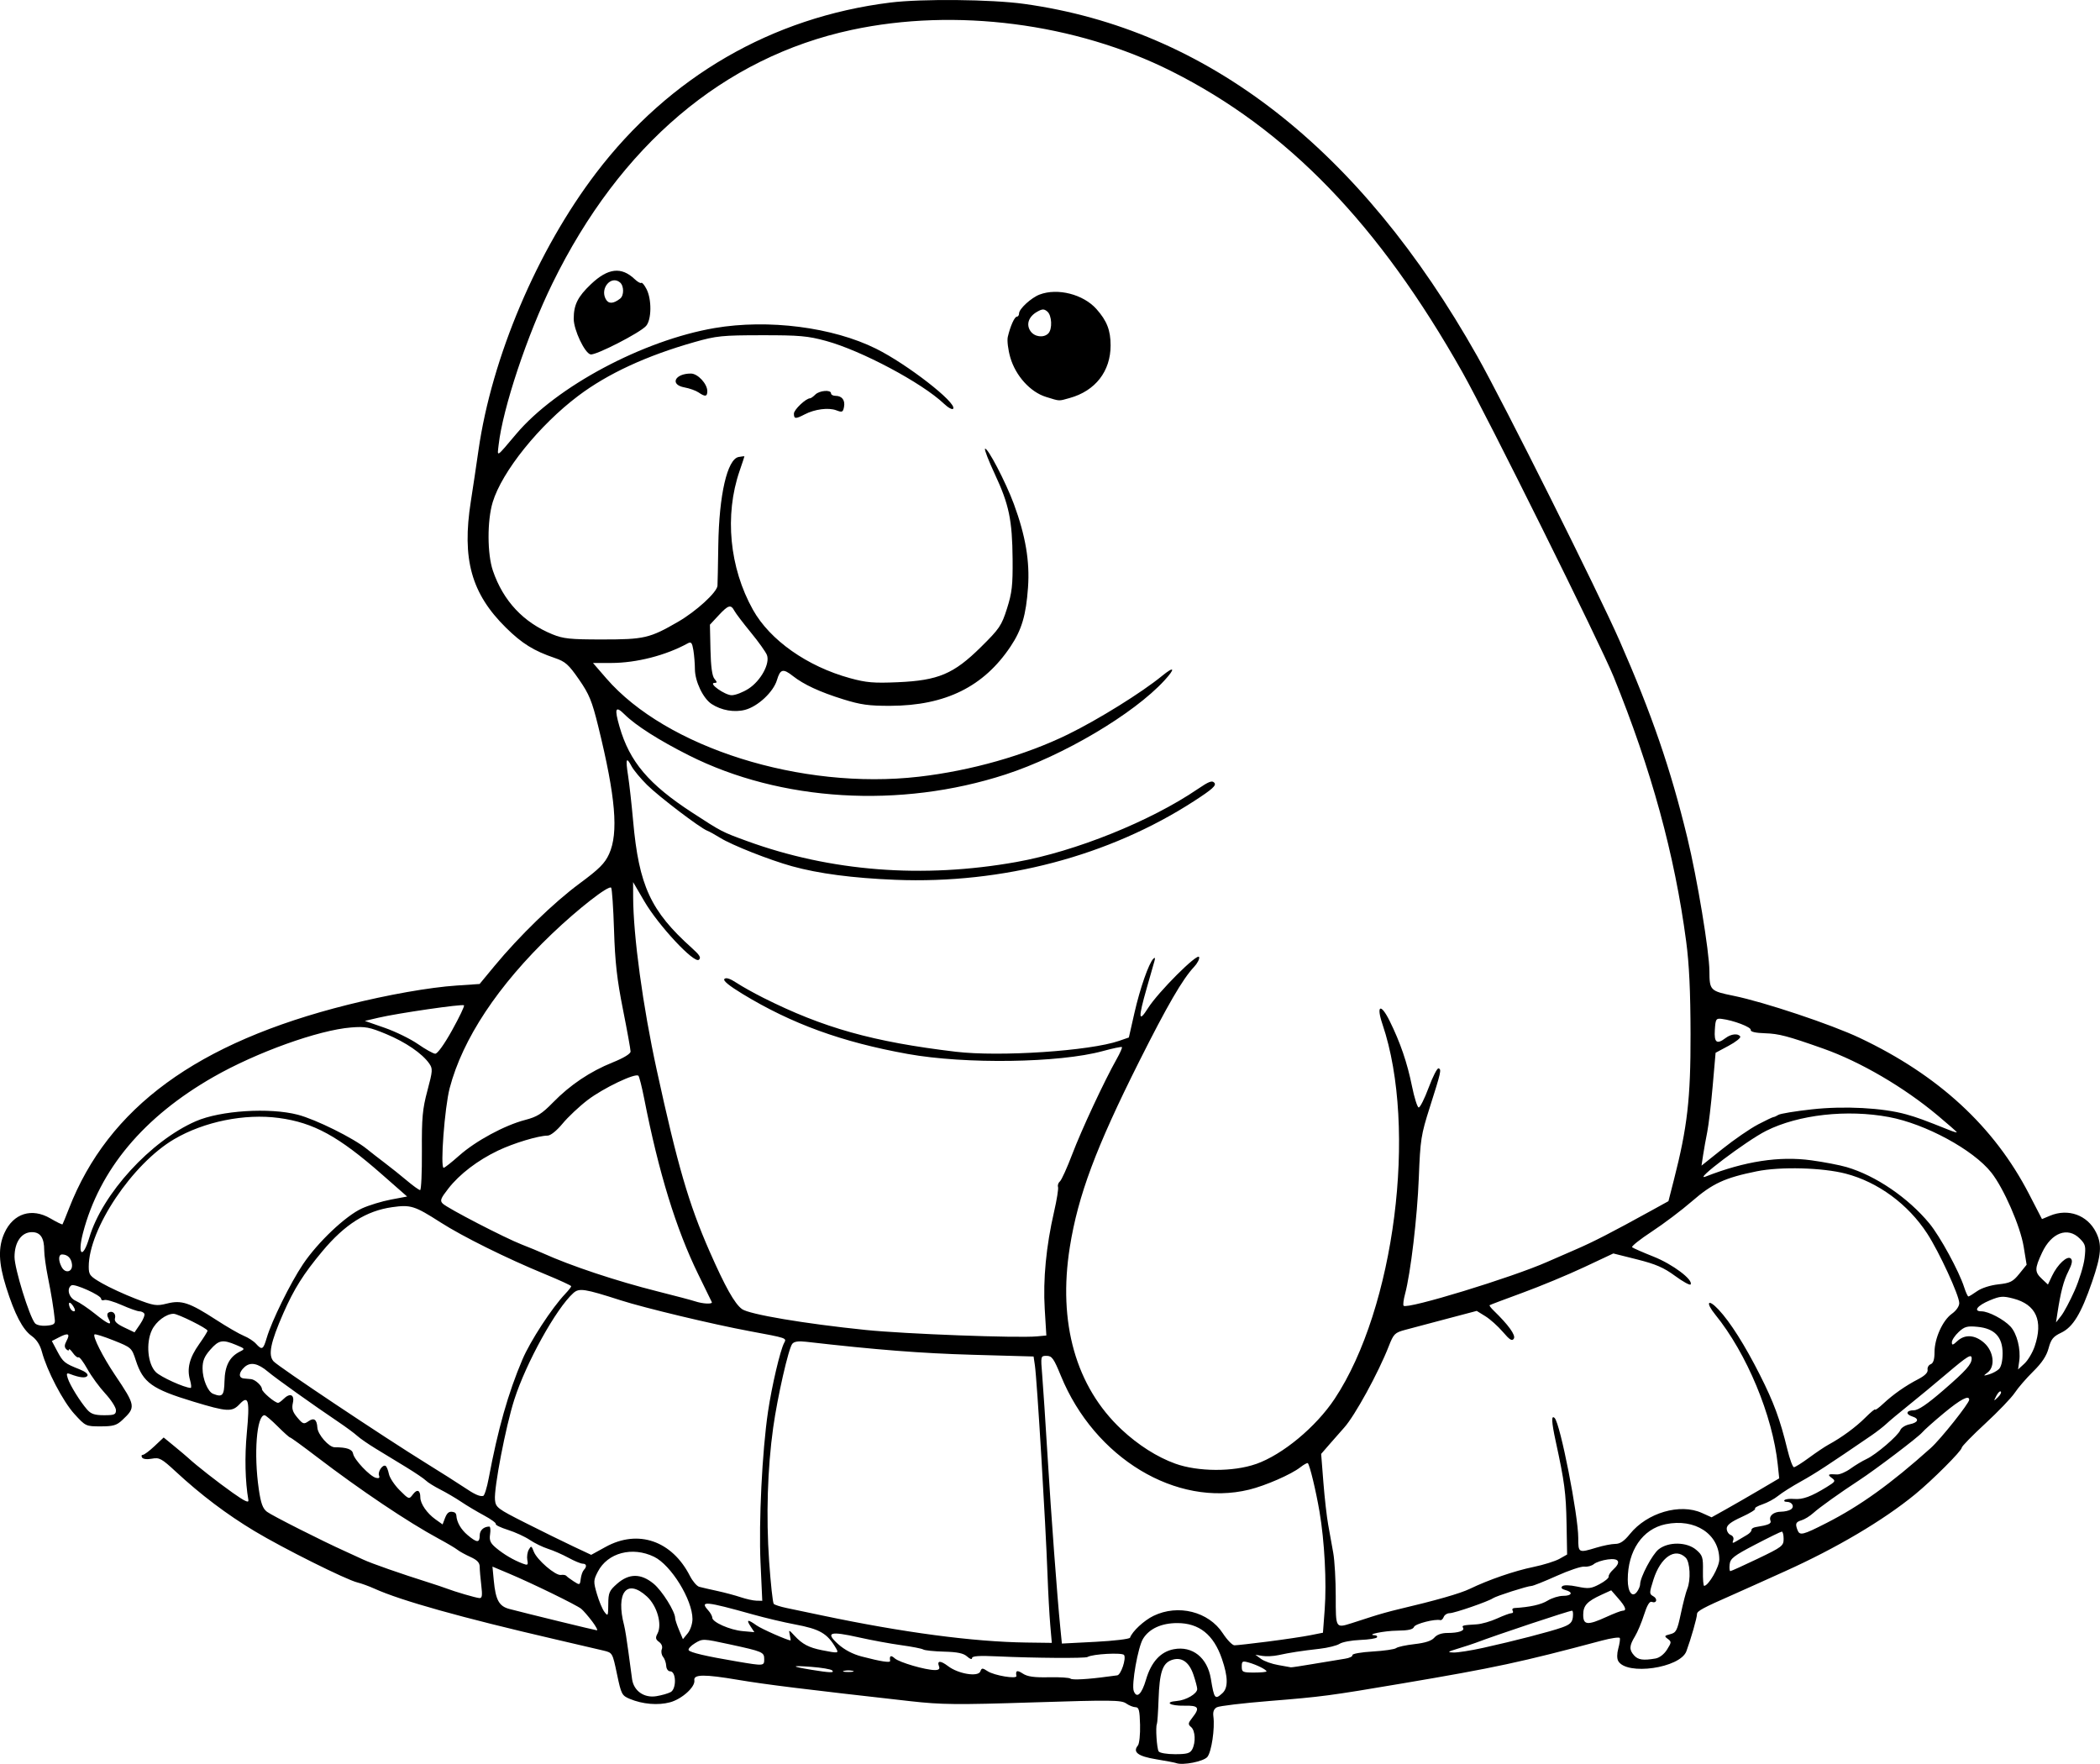 <?xml version="1.0" encoding="UTF-8" standalone="no"?>
<!-- Created with Inkscape (http://www.inkscape.org/) -->

<svg
   width="224.56mm"
   height="188.612mm"
   viewBox="0 0 224.56 188.612"
   version="1.1"
   id="svg5"
   xml:space="preserve"
   xmlns="http://www.w3.org/2000/svg"
   xmlns:svg="http://www.w3.org/2000/svg"><defs
     id="defs2" /><g
     id="layer1"
     transform="translate(-29.357,-60.626)"><path
       style="fill:#000000;stroke-width:0.265"
       d="m 155.131,249.158 c -0.146,-0.054 -1.119,-0.239 -2.162,-0.411 -1.929,-0.318 -2.517,-0.766 -1.933,-1.47 0.154,-0.185 0.258,-1.182 0.232,-2.215 -0.039,-1.544 -0.125,-1.879 -0.481,-1.879 -0.238,0 -0.694,-0.183 -1.014,-0.407 -0.516,-0.361 -1.626,-0.373 -9.915,-0.108 -8.205,0.263 -9.798,0.247 -13.17,-0.131 -11.278,-1.265 -15.515,-1.79 -18.389,-2.277 -3.622,-0.614 -4.798,-0.603 -4.692,0.046 0.115,0.703 -1.33,2.01 -2.6,2.352 -1.289,0.347 -2.934,0.208 -4.304,-0.365 -0.847,-0.354 -0.915,-0.485 -1.37,-2.653 -0.476,-2.271 -0.483,-2.281 -1.429,-2.509 -0.523,-0.126 -2.856,-0.671 -5.184,-1.21 -10.045,-2.328 -16.486,-4.132 -19.315,-5.412 -0.582,-0.263 -1.403,-0.562 -1.824,-0.664 -1.213,-0.293 -7.963,-3.662 -11.009,-5.495 -2.975,-1.79 -5.729,-3.87 -8.419,-6.36 -1.519,-1.405 -1.753,-1.532 -2.549,-1.383 -0.523,0.098 -0.949,0.048 -1.055,-0.124 -0.098,-0.159 -0.061,-0.288 0.083,-0.288 0.144,0 0.704,-0.417 1.244,-0.927 l 0.983,-0.927 1.146,0.939 c 0.63,0.517 1.301,1.082 1.49,1.258 0.852,0.789 3.128,2.572 4.74,3.714 1.3,0.92 1.742,1.125 1.682,0.779 -0.345,-1.995 -0.406,-4.632 -0.167,-7.183 0.327,-3.477 0.178,-4.081 -0.76,-3.083 -0.819,0.872 -1.314,0.846 -4.959,-0.259 -4.422,-1.341 -5.373,-2.021 -6.149,-4.402 -0.442,-1.355 -0.473,-1.383 -2.372,-2.141 -1.058,-0.422 -1.98,-0.712 -2.049,-0.643 -0.212,0.212 0.893,2.401 2.176,4.31 2.243,3.336 2.265,3.474 0.781,4.862 -0.593,0.554 -0.966,0.661 -2.303,0.661 -1.578,0 -1.609,-0.015 -2.8,-1.323 -1.222,-1.342 -2.944,-4.641 -3.482,-6.667 -0.192,-0.725 -0.571,-1.308 -1.089,-1.677 -0.965,-0.687 -1.813,-2.31 -2.733,-5.229 -0.816,-2.59 -0.868,-4.269 -0.179,-5.787 0.952,-2.098 2.925,-2.72 4.919,-1.551 0.673,0.395 1.254,0.677 1.291,0.628 0.037,-0.049 0.345,-0.804 0.685,-1.677 4.21,-10.818 13.714,-17.768 29.814,-21.801 4.293,-1.075 8.742,-1.861 11.657,-2.058 l 2.445,-0.165 1.591,-1.924 c 2.653,-3.207 6.346,-6.789 9.091,-8.816 2.108,-1.557 2.706,-2.154 3.163,-3.157 1.027,-2.256 0.7,-6.107 -1.162,-13.662 -0.667,-2.708 -0.964,-3.431 -2.06,-5.011 -1.107,-1.597 -1.456,-1.907 -2.579,-2.288 -2.248,-0.764 -3.503,-1.542 -5.223,-3.237 -3.707,-3.654 -4.732,-7.34 -3.758,-13.518 0.209,-1.328 0.577,-3.783 0.816,-5.457 1.422,-9.932 6.273,-21.372 12.57,-29.645 7.848,-10.309 18.805,-16.657 31.47,-18.231 3.358,-0.417 10.803,-0.344 14.305,0.142 19.573,2.712 35.918,15.421 48.462,37.68 2.856,5.068 12.929,25.208 15.218,30.427 3.457,7.882 5.449,13.674 7.235,21.034 1.068,4.404 2.358,12.188 2.367,14.287 0.009,2.059 0.078,2.129 2.598,2.643 3.259,0.664 10.437,3.061 13.473,4.499 8.418,3.986 14.373,9.475 18.101,16.683 l 1.392,2.692 0.861,-0.36 c 1.937,-0.809 3.991,-0.073 4.912,1.762 0.663,1.32 0.575,2.434 -0.418,5.315 -1.18,3.421 -2.04,4.835 -3.312,5.439 -0.846,0.402 -1.076,0.688 -1.337,1.657 -0.219,0.818 -0.715,1.566 -1.643,2.479 -0.731,0.719 -1.619,1.746 -1.973,2.282 -0.355,0.536 -1.776,2.018 -3.158,3.294 -1.382,1.276 -2.513,2.437 -2.513,2.579 0,0.332 -3.148,3.48 -4.985,4.985 -3.409,2.793 -8.422,5.757 -13.933,8.238 -1.019,0.458 -2.507,1.129 -3.307,1.491 -0.8,0.362 -1.812,0.814 -2.249,1.006 -3.224,1.416 -3.836,1.747 -3.836,2.074 0,0.386 -0.648,2.655 -1.133,3.969 -0.667,1.806 -6.406,2.627 -7.292,1.043 -0.145,-0.26 -0.142,-0.787 0.008,-1.331 0.137,-0.495 0.211,-1 0.166,-1.121 -0.046,-0.121 -0.916,0.002 -1.935,0.274 -8.693,2.32 -11.353,2.891 -21.299,4.575 -7.832,1.326 -8.594,1.427 -14.253,1.884 -2.819,0.228 -5.338,0.528 -5.599,0.668 -0.326,0.174 -0.444,0.483 -0.377,0.985 0.171,1.282 -0.201,3.785 -0.642,4.325 -0.4,0.488 -2.62,0.928 -3.338,0.662 z m 1.71,-1.46 c 0.399,-0.745 0.335,-2.018 -0.119,-2.395 -0.344,-0.286 -0.328,-0.409 0.132,-0.994 0.849,-1.079 0.685,-1.323 -0.864,-1.289 -1.515,0.034 -2.188,-0.392 -0.794,-0.502 0.991,-0.078 2.183,-0.776 2.183,-1.279 0,-0.189 -0.184,-0.884 -0.409,-1.545 -0.475,-1.395 -1.316,-1.94 -2.373,-1.538 -0.934,0.355 -1.252,1.338 -1.351,4.179 -0.047,1.353 -0.128,2.544 -0.18,2.646 -0.157,0.311 -0.009,2.606 0.189,2.926 0.105,0.17 0.866,0.301 1.749,0.301 1.274,0 1.613,-0.095 1.836,-0.512 z m -55.77,-6.129 c 0.64,-0.343 0.6,-2.223 -0.048,-2.223 -0.225,0 -0.41,-0.255 -0.427,-0.591 -0.016,-0.325 -0.167,-0.756 -0.335,-0.959 -0.168,-0.202 -0.229,-0.568 -0.135,-0.811 0.104,-0.271 -0.01,-0.575 -0.294,-0.782 -0.374,-0.274 -0.407,-0.445 -0.169,-0.889 0.525,-0.981 -0.04,-2.969 -1.127,-3.966 -2.152,-1.972 -3.361,-0.433 -2.435,3.103 0.095,0.364 0.297,1.614 0.448,2.778 0.151,1.164 0.331,2.498 0.4,2.965 0.185,1.252 1.281,2.021 2.585,1.812 0.564,-0.09 1.256,-0.287 1.537,-0.438 z m 58.999,0.117 c 0.631,-0.571 0.615,-1.743 -0.051,-3.679 -0.889,-2.585 -2.432,-3.82 -4.77,-3.82 -1.695,0 -2.999,0.598 -3.665,1.682 -0.539,0.876 -1.253,4.907 -0.99,5.59 0.321,0.837 0.849,0.343 1.31,-1.227 0.555,-1.889 1.558,-2.986 2.973,-3.251 1.991,-0.374 3.589,0.901 3.961,3.16 0.356,2.163 0.438,2.265 1.232,1.546 z m -12.216,-1.782 c 0.364,-0.051 0.801,-0.108 0.972,-0.127 0.393,-0.043 0.979,-1.777 0.734,-2.173 -0.177,-0.287 -3.378,-0.115 -3.911,0.21 -0.253,0.155 -5.656,0.117 -9.636,-0.067 -1.958,-0.091 -2.712,-0.04 -2.712,0.182 0,0.179 -0.219,0.11 -0.522,-0.164 -0.387,-0.35 -1.024,-0.486 -2.464,-0.524 -1.068,-0.028 -2.072,-0.132 -2.23,-0.23 -0.158,-0.098 -1.223,-0.306 -2.365,-0.462 -1.142,-0.156 -3.171,-0.529 -4.508,-0.829 -3.131,-0.702 -3.625,-0.543 -2.231,0.716 0.673,0.608 1.561,1.075 2.516,1.324 2.104,0.548 3.081,0.697 3.043,0.464 -0.089,-0.554 0.074,-0.642 0.493,-0.266 0.485,0.435 3.293,1.254 4.3,1.254 0.394,0 0.539,-0.122 0.443,-0.371 -0.254,-0.663 0.133,-0.678 0.978,-0.038 1.088,0.824 3.197,1.166 3.431,0.556 0.149,-0.389 0.224,-0.392 0.782,-0.026 0.707,0.463 3.144,0.868 3.078,0.512 -0.111,-0.595 0.068,-0.662 0.686,-0.256 0.499,0.327 1.203,0.426 2.787,0.392 1.166,-0.025 2.205,0.042 2.309,0.147 0.165,0.168 1.923,0.069 4.026,-0.226 z m -29.514,-0.657 c -0.138,-0.127 -1.144,-0.298 -2.236,-0.38 -2.206,-0.166 -2.206,-0.048 0,0.312 2.005,0.327 2.535,0.343 2.236,0.069 z m 2.196,0.048 c -0.255,-0.067 -0.671,-0.067 -0.926,0 -0.255,0.067 -0.046,0.121 0.463,0.121 0.509,0 0.718,-0.054 0.463,-0.121 z m 44.252,0.059 c 0,-0.184 -1.03,-0.7 -1.889,-0.946 -0.685,-0.196 -0.757,-0.156 -0.757,0.426 0,0.595 0.098,0.643 1.323,0.643 0.728,0 1.323,-0.055 1.323,-0.123 z m 5.121,-0.817 c 1.331,-0.226 2.804,-0.469 3.275,-0.54 0.471,-0.071 0.828,-0.244 0.794,-0.385 -0.035,-0.142 0.927,-0.313 2.159,-0.385 1.222,-0.071 2.353,-0.235 2.514,-0.365 0.161,-0.13 1.049,-0.322 1.974,-0.427 1.147,-0.13 1.817,-0.35 2.109,-0.691 0.276,-0.323 0.775,-0.5 1.406,-0.5 1.172,0 1.866,-0.232 1.665,-0.557 -0.153,-0.247 -0.044,-0.274 1.472,-0.368 0.509,-0.031 1.485,-0.312 2.168,-0.624 0.683,-0.312 1.375,-0.567 1.537,-0.567 0.162,0 0.221,-0.119 0.131,-0.265 -0.09,-0.146 -0.008,-0.274 0.183,-0.285 1.67,-0.098 2.857,-0.363 3.553,-0.793 0.454,-0.28 1.198,-0.51 1.654,-0.51 0.957,0 1.107,-0.395 0.238,-0.622 -0.378,-0.099 -0.497,-0.244 -0.331,-0.402 0.162,-0.154 0.772,-0.14 1.613,0.036 1.191,0.25 1.475,0.218 2.381,-0.262 0.566,-0.3 1.003,-0.663 0.973,-0.807 -0.031,-0.144 0.178,-0.473 0.463,-0.731 0.898,-0.813 0.671,-1.271 -0.55,-1.107 -0.588,0.079 -1.259,0.301 -1.492,0.495 -0.233,0.193 -0.69,0.316 -1.015,0.274 -0.326,-0.043 -1.664,0.405 -2.975,0.995 -1.311,0.59 -2.521,1.073 -2.69,1.073 -0.408,0 -3.785,1.079 -4.121,1.317 -0.476,0.336 -4.119,1.594 -4.617,1.594 -0.267,0 -0.555,0.18 -0.639,0.399 -0.084,0.22 -0.246,0.375 -0.359,0.344 -0.576,-0.154 -2.691,0.39 -2.82,0.724 -0.106,0.276 -0.613,0.389 -1.809,0.403 -1.401,0.016 -3.427,0.435 -2.374,0.492 0.19,0.01 0.288,0.112 0.218,0.227 -0.071,0.114 -0.879,0.238 -1.796,0.274 -0.917,0.036 -1.908,0.222 -2.202,0.414 -0.294,0.191 -1.249,0.429 -2.122,0.529 -1.991,0.227 -3.172,0.409 -4.411,0.679 -0.534,0.117 -1.308,0.155 -1.72,0.085 l -0.748,-0.127 0.608,0.448 c 0.334,0.247 1.168,0.543 1.852,0.658 0.684,0.115 1.287,0.224 1.339,0.241 0.052,0.017 1.183,-0.154 2.514,-0.38 z m -58.832,-0.486 c 0,-0.761 -0.137,-0.819 -3.752,-1.602 -2.793,-0.605 -2.836,-0.606 -3.651,-0.11 -0.454,0.276 -0.758,0.611 -0.675,0.745 0.157,0.254 1.828,0.646 5.168,1.211 2.872,0.486 2.91,0.483 2.91,-0.243 z m 95.301,-0.074 c 0.428,-0.073 0.922,-0.453 1.237,-0.95 0.486,-0.768 0.492,-0.851 0.081,-1.151 -0.396,-0.29 -0.368,-0.342 0.263,-0.501 0.634,-0.159 0.75,-0.383 1.136,-2.204 0.237,-1.115 0.544,-2.301 0.683,-2.635 0.399,-0.959 0.306,-2.874 -0.163,-3.342 -1.124,-1.124 -2.693,-0.055 -3.451,2.349 -0.453,1.436 -0.454,1.53 -0.02,1.773 0.509,0.285 0.361,0.805 -0.172,0.601 -0.221,-0.085 -0.5,0.387 -0.809,1.367 -0.26,0.823 -0.699,1.869 -0.976,2.324 -0.615,1.009 -0.633,1.439 -0.085,2.045 0.425,0.47 0.97,0.547 2.276,0.324 z m -87.615,-1.079 c -0.939,-1.614 -1.724,-2.069 -4.436,-2.576 -1.133,-0.212 -3.132,-0.685 -4.441,-1.051 -5.098,-1.426 -5.739,-1.486 -4.805,-0.454 0.242,0.267 0.439,0.623 0.439,0.79 0,0.482 1.889,1.318 3.255,1.44 l 1.247,0.112 -0.405,-0.618 c -0.493,-0.752 -0.309,-0.783 0.64,-0.107 0.534,0.381 3.308,1.605 3.639,1.606 0.023,7e-5 -0.017,-0.268 -0.087,-0.595 -0.124,-0.573 -0.104,-0.569 0.516,0.102 0.823,0.892 1.53,1.264 2.916,1.538 1.755,0.347 1.827,0.338 1.523,-0.185 z m 69.187,-0.06 c 3.3,-0.729 7.197,-1.738 8.454,-2.189 0.828,-0.297 1.077,-0.533 1.142,-1.083 0.046,-0.386 0.01,-0.703 -0.08,-0.703 -0.321,0 -8.066,2.58 -10.322,3.439 -0.291,0.111 -1.124,0.383 -1.852,0.605 -1.149,0.35 -1.217,0.407 -0.517,0.429 0.443,0.014 1.872,-0.21 3.175,-0.498 z m -23.02,-0.674 c 1.74,-0.222 3.778,-0.526 4.529,-0.675 l 1.365,-0.272 0.185,-2.471 c 0.218,-2.908 -0.014,-7.31 -0.552,-10.466 -0.381,-2.238 -1.042,-4.983 -1.249,-5.19 -0.06,-0.06 -0.421,0.137 -0.803,0.437 -0.962,0.757 -3.73,1.967 -5.472,2.392 -7.793,1.903 -16.541,-3.386 -20.133,-12.172 -0.757,-1.851 -0.959,-2.135 -1.52,-2.135 -0.646,0 -0.647,0.005 -0.478,2.051 0.093,1.128 0.351,5.027 0.573,8.665 0.392,6.431 1.024,14.932 1.364,18.359 l 0.168,1.69 3.598,-0.185 c 1.979,-0.102 3.639,-0.301 3.689,-0.443 0.241,-0.679 1.49,-1.84 2.512,-2.335 2.633,-1.275 5.891,-0.456 7.405,1.86 0.462,0.707 1.023,1.287 1.248,1.29 0.224,0.003 1.832,-0.177 3.572,-0.399 z m -23.267,-1.779 c -0.092,-1.055 -0.224,-3.466 -0.293,-5.358 -0.205,-5.635 -1.121,-20.849 -1.348,-22.389 l -0.141,-0.958 -6.531,-0.184 c -5.482,-0.155 -10.319,-0.533 -17.786,-1.39 -0.832,-0.096 -1.289,-0.028 -1.489,0.221 -0.405,0.505 -1.576,5.65 -2.04,8.958 -0.609,4.347 -0.766,9.508 -0.434,14.287 0.167,2.401 0.389,4.454 0.495,4.562 0.106,0.108 0.723,0.306 1.372,0.441 0.649,0.134 2.37,0.495 3.826,0.802 8.647,1.82 16.133,2.813 21.793,2.89 l 2.743,0.037 z m -38.259,-0.633 c 0,-2.059 -2.29,-5.773 -4.103,-6.654 -2.329,-1.131 -4.97,-0.433 -6.015,1.59 -0.477,0.923 -0.483,1.069 -0.101,2.381 0.224,0.769 0.587,1.636 0.807,1.927 0.374,0.495 0.401,0.44 0.409,-0.832 0.008,-1.223 0.104,-1.445 0.944,-2.183 1.277,-1.121 2.549,-1.121 3.908,-5.2e-4 0.903,0.744 2.3,2.978 2.3,3.677 0,0.155 0.187,0.725 0.415,1.266 l 0.415,0.984 0.511,-0.625 c 0.284,-0.347 0.511,-1.027 0.511,-1.53 z m -10.74,0.236 c -0.412,-0.546 -0.932,-1.143 -1.156,-1.328 -0.492,-0.405 -5.278,-2.739 -7.728,-3.77 l -1.764,-0.742 0.143,1.497 c 0.198,2.081 0.562,2.743 1.666,3.033 1.962,0.515 9.14,2.267 9.358,2.283 0.126,0.01 -0.107,-0.429 -0.518,-0.975 z m 81.232,0.208 c 0.447,-0.14 1.408,-0.45 2.135,-0.689 0.728,-0.238 1.978,-0.588 2.778,-0.776 4.074,-0.96 6.679,-1.703 7.715,-2.203 2.026,-0.977 4.762,-1.919 6.793,-2.338 1.087,-0.225 2.345,-0.617 2.796,-0.872 l 0.82,-0.463 -0.06,-3.279 c -0.06,-3.302 -0.216,-4.491 -1.156,-8.809 -0.457,-2.1 -0.493,-2.882 -0.114,-2.503 0.597,0.597 2.521,10.383 2.521,12.822 0,1.608 0.019,1.618 1.96,1.029 0.714,-0.217 1.617,-0.394 2.006,-0.394 0.506,0 0.947,-0.299 1.552,-1.051 1.834,-2.282 5.36,-3.316 7.703,-2.26 l 1.036,0.467 1.536,-0.858 c 0.845,-0.472 2.472,-1.41 3.616,-2.084 l 2.08,-1.226 -0.153,-1.455 c -0.552,-5.261 -3.32,-11.909 -6.688,-16.056 -1.072,-1.32 -0.79,-1.751 0.352,-0.536 1.241,1.319 2.809,3.794 4.408,6.955 1.51,2.987 2.168,4.77 2.956,8.012 0.253,1.039 0.567,1.889 0.699,1.889 0.132,0 0.86,-0.457 1.618,-1.015 0.758,-0.558 1.689,-1.183 2.068,-1.389 1.415,-0.767 2.93,-1.879 3.948,-2.897 0.577,-0.577 1.049,-0.966 1.049,-0.865 0,0.101 0.387,-0.177 0.86,-0.619 1.075,-1.005 2.373,-1.915 3.758,-2.634 0.697,-0.362 1.043,-0.709 0.992,-0.996 -0.043,-0.242 0.106,-0.51 0.331,-0.597 0.281,-0.108 0.409,-0.511 0.409,-1.286 0,-1.48 0.872,-3.409 1.859,-4.111 0.463,-0.33 0.787,-0.799 0.786,-1.138 -0.002,-0.82 -2.149,-5.478 -3.435,-7.451 -2.041,-3.132 -5.258,-5.495 -8.702,-6.392 -2.489,-0.648 -6.975,-0.767 -9.519,-0.251 -3.418,0.693 -4.734,1.301 -6.918,3.198 -1.091,0.948 -3.022,2.405 -4.291,3.239 -1.269,0.833 -2.221,1.591 -2.117,1.683 0.105,0.093 1.143,0.547 2.307,1.01 2.03,0.807 4.251,2.476 3.947,2.967 -0.072,0.117 -0.821,-0.294 -1.662,-0.913 -1.205,-0.887 -2.07,-1.262 -4.065,-1.763 l -2.535,-0.636 -3.134,1.472 c -1.724,0.81 -4.682,2.038 -6.574,2.73 -1.892,0.692 -3.477,1.291 -3.523,1.331 -0.046,0.04 0.144,0.293 0.421,0.562 1.603,1.554 2.393,2.651 2.171,3.012 -0.186,0.3 -0.433,0.149 -1.178,-0.722 -0.519,-0.606 -1.359,-1.358 -1.867,-1.672 l -0.924,-0.571 -3.239,0.855 c -1.781,0.47 -3.772,0.999 -4.424,1.175 -1.098,0.297 -1.227,0.425 -1.743,1.747 -1.113,2.847 -3.63,7.442 -4.768,8.703 -0.328,0.364 -1.017,1.145 -1.529,1.737 l -0.933,1.075 0.237,3.026 c 0.13,1.664 0.362,3.711 0.515,4.547 0.153,0.837 0.397,2.196 0.543,3.021 0.146,0.825 0.265,2.908 0.265,4.63 0,3.447 -0.019,3.416 1.701,2.876 z m 27.246,-0.671 c 0.795,-0.364 1.573,-0.661 1.728,-0.661 0.468,0 0.321,-0.412 -0.471,-1.319 l -0.752,-0.862 -1.034,0.473 c -1.552,0.711 -1.96,1.157 -1.96,2.145 0,1.108 0.465,1.149 2.489,0.224 z m -90.459,-5.755 c -0.201,-4.403 0.171,-11.948 0.799,-16.19 0.404,-2.73 1.303,-6.565 1.72,-7.343 0.289,-0.538 0.35,-0.517 -3.713,-1.272 -3.905,-0.726 -11.204,-2.473 -13.758,-3.293 -3.881,-1.247 -4.446,-1.333 -5.067,-0.775 -1.84,1.655 -5.048,7.446 -6.315,11.401 -0.915,2.857 -2.185,9.451 -2.063,10.711 0.079,0.814 0.258,0.949 3.258,2.464 1.746,0.882 4.043,2.011 5.103,2.51 l 1.928,0.907 1.545,-0.85 c 3.472,-1.908 7.09,-0.661 9.013,3.107 0.289,0.567 0.737,1.09 0.994,1.16 0.257,0.071 1.122,0.27 1.923,0.444 0.8,0.173 1.931,0.476 2.514,0.672 0.582,0.196 1.339,0.362 1.681,0.369 l 0.623,0.013 -0.184,-4.035 z m -29.862,2.381 c -0.092,-0.764 -0.168,-1.659 -0.169,-1.989 -0.002,-0.436 -0.273,-0.722 -0.994,-1.048 -0.546,-0.247 -1.171,-0.591 -1.389,-0.766 -0.218,-0.175 -1.111,-0.703 -1.984,-1.174 -3.3,-1.781 -8.388,-5.197 -13.081,-8.782 -1.477,-1.128 -2.748,-2.051 -2.826,-2.051 -0.078,0 -0.678,-0.536 -1.332,-1.191 -0.655,-0.655 -1.286,-1.191 -1.402,-1.191 -0.844,0 -1.166,4.144 -0.614,7.917 0.221,1.514 0.422,2.066 0.876,2.409 0.546,0.412 5.898,3.117 8.325,4.208 0.582,0.262 1.475,0.672 1.984,0.911 0.867,0.407 3.983,1.497 7.011,2.452 0.728,0.229 1.561,0.509 1.852,0.621 0.921,0.355 3.16,1.01 3.543,1.036 0.29,0.02 0.332,-0.269 0.201,-1.364 z m 123.918,-0.109 c 0,-0.755 1.299,-3.207 1.985,-3.746 1.054,-0.829 3.02,-0.798 4.02,0.063 0.67,0.577 0.74,0.796 0.713,2.249 -0.016,0.885 0.043,1.605 0.132,1.6 0.477,-0.029 1.617,-2.019 1.617,-2.824 0,-2.719 -2.596,-4.423 -5.741,-3.77 -2.469,0.513 -4.048,2.829 -4.048,5.937 0,1.332 0.49,1.969 0.989,1.287 0.184,-0.251 0.334,-0.61 0.334,-0.796 z M 91.784,228.511 c 0.354,-0.365 0.299,-0.675 -0.119,-0.675 -0.2,0 -0.885,-0.284 -1.521,-0.632 -0.637,-0.348 -1.62,-0.779 -2.186,-0.958 -0.566,-0.18 -1.443,-0.608 -1.95,-0.952 -0.507,-0.344 -1.557,-0.826 -2.333,-1.071 -0.776,-0.245 -1.361,-0.527 -1.299,-0.627 0.062,-0.1 -0.509,-0.516 -1.269,-0.925 -0.76,-0.408 -1.858,-1.064 -2.44,-1.457 -0.582,-0.393 -1.587,-0.982 -2.232,-1.31 -0.646,-0.328 -1.338,-0.76 -1.539,-0.961 -0.201,-0.201 -1.161,-0.85 -2.133,-1.443 -0.973,-0.593 -2.423,-1.476 -3.224,-1.963 -0.8,-0.487 -1.693,-1.104 -1.983,-1.371 -0.29,-0.267 -1.183,-0.927 -1.984,-1.467 -2.715,-1.828 -6.745,-4.701 -7.542,-5.378 -1.09,-0.924 -1.889,-1.086 -2.524,-0.511 -0.643,0.582 -0.67,1.168 -0.056,1.221 0.255,0.022 0.596,0.054 0.758,0.07 0.441,0.045 1.16,0.704 1.16,1.063 0,0.297 1.379,1.473 1.728,1.473 0.089,0 0.34,-0.179 0.559,-0.397 0.703,-0.703 1.218,-0.501 1.02,0.399 -0.137,0.622 -0.032,0.965 0.476,1.569 0.595,0.707 0.697,0.741 1.195,0.392 0.586,-0.411 0.894,-0.188 0.948,0.685 0.046,0.746 1.239,2.103 1.849,2.102 1.298,-10e-4 1.886,0.206 1.974,0.696 0.113,0.632 1.79,2.403 2.434,2.571 0.329,0.086 0.434,0.01 0.336,-0.245 -0.159,-0.414 0.395,-1.22 0.707,-1.028 0.11,0.068 0.267,0.455 0.348,0.86 0.081,0.405 0.598,1.186 1.149,1.737 0.996,0.996 1.004,0.998 1.418,0.448 0.453,-0.601 0.794,-0.465 0.794,0.318 0,0.675 0.708,1.702 1.622,2.353 l 0.759,0.54 0.258,-0.679 c 0.239,-0.628 0.491,-0.783 0.999,-0.613 0.109,0.036 0.205,0.185 0.214,0.331 0.043,0.724 0.487,1.498 1.209,2.105 0.996,0.838 1.288,0.847 1.288,0.04 0,-0.557 0.431,-0.954 1.034,-0.954 0.108,0 0.143,0.37 0.076,0.823 -0.097,0.664 0.026,0.946 0.641,1.46 0.827,0.692 1.856,1.298 2.836,1.67 0.557,0.212 0.61,0.172 0.505,-0.379 -0.065,-0.339 0.005,-0.835 0.155,-1.102 0.251,-0.448 0.293,-0.432 0.534,0.202 0.335,0.881 2.318,2.588 2.902,2.498 0.245,-0.038 0.505,0.006 0.578,0.097 0.073,0.091 0.43,0.358 0.794,0.593 0.644,0.416 0.664,0.409 0.748,-0.269 0.048,-0.383 0.196,-0.81 0.331,-0.948 z m 125.532,-1.207 c 2.603,-1.246 2.771,-1.374 2.771,-2.117 0,-0.435 -0.089,-0.786 -0.198,-0.78 -0.109,0.006 -1.389,0.631 -2.844,1.389 -2.281,1.189 -2.657,1.479 -2.73,2.107 -0.046,0.4 -0.013,0.728 0.073,0.728 0.086,0 1.404,-0.597 2.928,-1.326 z m -1.149,-2.543 c 0.282,-0.164 0.5,-0.402 0.483,-0.529 -0.017,-0.128 0.184,-0.266 0.446,-0.308 1.382,-0.221 1.707,-0.365 1.58,-0.696 -0.192,-0.5 0.34,-0.946 1.133,-0.951 0.371,-0.002 0.839,-0.108 1.039,-0.235 0.443,-0.281 0.164,-0.819 -0.424,-0.819 -0.234,0 -0.34,-0.086 -0.235,-0.191 0.105,-0.105 0.572,-0.158 1.037,-0.118 0.903,0.078 1.808,-0.254 3.457,-1.269 0.951,-0.585 0.99,-0.656 0.545,-0.982 -0.495,-0.362 -0.377,-0.44 0.557,-0.369 0.296,0.022 0.951,-0.257 1.455,-0.621 0.504,-0.364 1.276,-0.828 1.715,-1.031 1.011,-0.468 3.378,-2.496 3.611,-3.094 0.097,-0.249 0.543,-0.527 0.992,-0.616 0.93,-0.186 1.068,-0.59 0.287,-0.838 -0.756,-0.24 -0.654,-0.661 0.16,-0.661 0.484,0 1.438,-0.649 3.196,-2.173 2.402,-2.082 2.994,-2.748 2.994,-3.366 0,-0.538 -0.437,-0.272 -2.681,1.636 -1.241,1.055 -3.074,2.573 -4.073,3.373 -0.999,0.8 -2.067,1.693 -2.374,1.984 -0.307,0.291 -1.028,0.851 -1.602,1.243 -4.611,3.156 -6.024,4.078 -7.526,4.91 -0.946,0.524 -2.044,1.219 -2.441,1.544 -0.396,0.325 -1.149,0.732 -1.671,0.905 -0.523,0.173 -0.879,0.385 -0.792,0.472 0.087,0.087 -0.56,0.485 -1.437,0.883 -1.16,0.527 -1.596,0.866 -1.596,1.242 0,0.284 0.191,0.59 0.424,0.68 0.246,0.094 0.36,0.331 0.271,0.564 -0.131,0.342 -0.072,0.351 0.402,0.064 0.306,-0.185 0.787,-0.471 1.069,-0.634 z m 8.482,-1.263 c 3.645,-1.86 6.878,-4.184 11.181,-8.038 1.049,-0.939 4.097,-4.771 4.1,-5.153 0.003,-0.536 -0.926,-0.048 -2.687,1.411 -1.068,0.885 -2.121,1.823 -2.339,2.084 -0.424,0.507 -4.992,3.971 -6.747,5.117 -2.025,1.322 -4.237,2.903 -4.895,3.497 -0.364,0.329 -0.929,0.678 -1.257,0.777 -0.626,0.189 -0.698,0.363 -0.435,1.049 0.236,0.616 0.569,0.536 3.078,-0.745 z m -143.03,-4.806 c 0.983,-5.242 2.078,-9.102 3.6,-12.684 0.843,-1.983 3.134,-5.497 4.581,-7.026 0.352,-0.372 0.64,-0.738 0.64,-0.814 0,-0.076 -1.279,-0.665 -2.842,-1.308 -4.071,-1.676 -8.771,-4.006 -11.13,-5.518 -2.776,-1.779 -3.191,-1.91 -5.181,-1.628 -2.769,0.392 -5.055,1.837 -7.457,4.713 -2.025,2.426 -3.035,4.029 -4.181,6.642 -1.367,3.117 -1.64,4.467 -1.037,5.132 0.515,0.569 11.725,8.053 16.35,10.915 1.601,0.991 3.387,2.124 3.969,2.518 1.167,0.791 1.726,1.045 2.098,0.955 0.135,-0.033 0.401,-0.886 0.59,-1.896 z m 82.05,-1.513 c 2.837,-0.997 6.406,-3.958 8.41,-6.977 6.405,-9.65 8.869,-28.937 5.115,-40.037 -0.695,-2.054 -0.195,-2.299 0.76,-0.372 1.138,2.296 1.882,4.471 2.392,6.987 0.249,1.232 0.572,2.254 0.717,2.271 0.145,0.017 0.624,-0.935 1.064,-2.117 0.441,-1.181 0.917,-2.11 1.058,-2.064 0.332,0.108 0.275,0.361 -0.93,4.15 -0.945,2.971 -1.02,3.455 -1.179,7.541 -0.164,4.227 -0.875,10.223 -1.476,12.457 -0.161,0.6 -0.228,1.156 -0.147,1.237 0.399,0.399 11.608,-3.026 15.366,-4.695 0.582,-0.258 1.951,-0.855 3.043,-1.326 1.882,-0.812 3.879,-1.839 8.063,-4.146 l 1.845,-1.017 0.58,-2.266 c 1.448,-5.662 1.796,-8.702 1.784,-15.589 -0.008,-4.579 -0.145,-7.492 -0.468,-9.922 -1.238,-9.319 -3.707,-18.328 -7.76,-28.31 -1.407,-3.467 -13.527,-27.872 -16.162,-32.544 C 176.806,84.59 166.989,74.435 154.602,68.23 144.362,63.1 131.512,61.443 120.424,63.823 106.755,66.758 95.67,76.147 88.439,90.915 c -2.712,5.539 -5.318,13.359 -5.764,17.3 -0.148,1.305 -0.299,1.4 1.892,-1.192 4.27,-5.053 13.555,-10.01 21.2,-11.316 5.738,-0.981 12.64,-0.097 17.279,2.211 3.339,1.662 8.632,5.777 8.242,6.408 -0.089,0.144 -0.533,-0.094 -0.991,-0.53 -2.342,-2.228 -8.828,-5.683 -12.604,-6.713 -1.957,-0.534 -2.851,-0.613 -6.879,-0.609 -4.236,0.004 -4.847,0.066 -7.176,0.727 -5.145,1.46 -9.287,3.374 -12.445,5.753 -4.177,3.146 -8.156,8.093 -9.151,11.376 -0.598,1.972 -0.586,5.544 0.023,7.325 1.106,3.232 3.258,5.531 6.366,6.801 1.159,0.474 1.904,0.551 5.317,0.551 4.498,5.3e-4 5.087,-0.136 8.113,-1.887 1.944,-1.125 4.158,-3.148 4.219,-3.856 0.016,-0.185 0.055,-2.123 0.087,-4.305 0.08,-5.418 0.957,-9.233 2.177,-9.466 0.339,-0.065 0.617,-0.094 0.617,-0.064 0,0.03 -0.232,0.728 -0.515,1.552 -1.629,4.736 -1.089,10.35 1.428,14.852 1.818,3.25 5.799,6.055 10.38,7.312 1.742,0.478 2.54,0.546 5.109,0.434 4.33,-0.188 5.972,-0.882 8.881,-3.754 1.988,-1.962 2.213,-2.294 2.793,-4.119 0.535,-1.683 0.627,-2.487 0.602,-5.292 -0.036,-4.173 -0.383,-5.838 -1.89,-9.065 -0.664,-1.42 -1.141,-2.648 -1.061,-2.728 0.238,-0.238 2.219,3.553 3.085,5.899 1.251,3.394 1.714,6.122 1.514,8.926 -0.211,2.962 -0.669,4.515 -1.858,6.299 -2.872,4.311 -6.97,6.338 -12.859,6.358 -2.292,0.008 -3.177,-0.115 -5.06,-0.702 -2.497,-0.779 -4.199,-1.567 -5.367,-2.486 -1.051,-0.827 -1.349,-0.751 -1.704,0.434 -0.381,1.272 -2.03,2.815 -3.398,3.18 -1.147,0.306 -2.545,0.065 -3.589,-0.62 -0.91,-0.596 -1.783,-2.423 -1.786,-3.739 -0.002,-0.573 -0.075,-1.48 -0.164,-2.016 -0.132,-0.801 -0.238,-0.932 -0.592,-0.737 -2.347,1.294 -5.484,2.099 -8.196,2.104 l -1.944,0.004 1.415,1.635 c 6.426,7.423 20.848,11.965 33.419,10.525 5.577,-0.639 11.364,-2.282 15.967,-4.534 3.225,-1.578 7.868,-4.464 10.039,-6.24 1.334,-1.091 1.473,-0.84 0.264,0.478 -3.295,3.592 -10.836,8.053 -17.001,10.057 -11.269,3.664 -24.032,2.893 -33.845,-2.043 -3.202,-1.611 -5.695,-3.198 -6.889,-4.386 -0.972,-0.967 -1.102,-0.647 -0.535,1.317 1.084,3.757 3.121,6.161 7.796,9.202 3.128,2.035 3.157,2.05 5.816,3.02 8.959,3.269 18.832,4.037 28.851,2.244 6.29,-1.126 14.306,-4.353 19.359,-7.792 1.213,-0.826 1.555,-0.953 1.792,-0.668 0.231,0.278 -0.226,0.689 -2.172,1.949 -9.071,5.877 -20.472,8.881 -31.944,8.42 -4.546,-0.183 -8.209,-0.664 -11.052,-1.452 -2.412,-0.668 -6.43,-2.257 -7.684,-3.038 -0.536,-0.334 -1.154,-0.674 -1.372,-0.757 -0.758,-0.286 -5.167,-3.638 -6.439,-4.896 -0.704,-0.696 -1.457,-1.604 -1.673,-2.018 -0.552,-1.054 -0.645,-0.787 -0.361,1.032 0.135,0.865 0.377,3.039 0.538,4.831 0.622,6.937 1.869,9.634 6.282,13.591 0.849,0.762 1.013,1.037 0.746,1.258 -0.506,0.42 -4.304,-3.65 -5.814,-6.229 l -1.216,-2.078 0.005,1.582 c 0.014,4.198 1.035,11.684 2.524,18.515 2.223,10.198 3.423,14.319 5.639,19.367 1.68,3.825 2.688,5.621 3.478,6.196 0.774,0.563 6.685,1.561 13.224,2.231 4.191,0.43 16.258,0.881 18.325,0.686 l 0.995,-0.094 -0.173,-2.844 c -0.191,-3.147 0.152,-6.714 1,-10.395 0.293,-1.273 0.483,-2.464 0.422,-2.646 -0.061,-0.182 0.03,-0.45 0.203,-0.595 0.173,-0.146 0.767,-1.455 1.319,-2.91 0.987,-2.602 3.444,-7.863 4.748,-10.171 0.365,-0.646 0.617,-1.222 0.56,-1.279 -0.057,-0.057 -0.977,0.135 -2.044,0.427 -4.641,1.27 -14.695,1.418 -20.858,0.308 -7.047,-1.269 -12.396,-3.214 -17.672,-6.424 -1.462,-0.89 -2.105,-1.423 -1.929,-1.599 0.176,-0.176 0.606,-0.038 1.289,0.413 0.563,0.373 1.848,1.092 2.855,1.598 6.422,3.227 11.745,4.72 20.589,5.774 4.708,0.561 14.348,-0.081 17.473,-1.163 l 1.041,-0.361 0.596,-2.625 c 0.596,-2.624 1.531,-5.301 2.026,-5.8 0.174,-0.175 0.212,-0.086 0.112,0.265 -0.083,0.291 -0.456,1.6 -0.83,2.909 -0.917,3.213 -0.88,3.731 0.149,2.104 1.088,-1.719 5.296,-5.924 5.458,-5.455 0.067,0.194 -0.177,0.67 -0.542,1.058 -1.228,1.307 -2.856,4.113 -5.861,10.099 -4.624,9.213 -6.535,14.325 -7.418,19.844 -1.296,8.103 0.646,14.953 5.535,19.527 1.768,1.654 3.806,2.949 5.733,3.644 2.435,0.878 6.205,0.895 8.639,0.039 z m -49.416,-112.325 c 0,-0.419 1.285,-1.637 1.728,-1.637 0.089,0 0.341,-0.179 0.559,-0.397 0.444,-0.444 1.682,-0.542 1.682,-0.132 0,0.146 0.214,0.265 0.476,0.265 0.692,0 1.05,0.466 0.912,1.187 -0.108,0.563 -0.195,0.602 -0.821,0.362 -0.825,-0.317 -2.306,-0.127 -3.377,0.431 -0.987,0.515 -1.159,0.503 -1.159,-0.078 z m 26.957,-1.785 c -1.676,-0.516 -3.245,-2.249 -3.817,-4.215 -0.239,-0.822 -0.36,-1.813 -0.269,-2.203 0.269,-1.153 0.724,-2.165 0.973,-2.165 0.128,0 0.232,-0.156 0.232,-0.347 0,-0.483 1.304,-1.678 2.2,-2.017 1.927,-0.728 4.668,-0.028 6.075,1.551 1.117,1.254 1.514,2.274 1.514,3.891 0,2.764 -1.63,4.861 -4.371,5.622 -1.236,0.343 -1.009,0.354 -2.539,-0.117 z m 0.242,-6.784 c 0.457,-0.457 0.391,-1.938 -0.105,-2.349 -0.352,-0.292 -0.535,-0.286 -1.097,0.034 -0.908,0.517 -1.192,1.364 -0.695,2.073 0.431,0.615 1.4,0.739 1.897,0.242 z m -37.393,6.308 c -0.287,-0.198 -0.968,-0.441 -1.514,-0.541 -1.59,-0.291 -1.034,-1.481 0.691,-1.481 0.736,0 1.756,1.097 1.756,1.888 0,0.586 -0.229,0.619 -0.933,0.134 z M 92.507,98.525 c -0.629,-0.144 -1.801,-2.623 -1.801,-3.808 0,-1.495 0.429,-2.357 1.838,-3.697 1.825,-1.734 3.253,-1.9 4.682,-0.543 0.312,0.296 0.631,0.475 0.708,0.398 0.077,-0.078 0.328,0.221 0.557,0.664 0.571,1.104 0.545,3.273 -0.047,3.943 -0.649,0.735 -5.395,3.167 -5.938,3.043 z m 3.16,-5.964 c 0.433,-0.335 0.424,-1.372 -0.014,-1.735 -0.944,-0.784 -2.147,0.614 -1.526,1.774 0.291,0.544 0.804,0.531 1.54,-0.039 z M 41.757,211.421 c 0,-0.297 -0.517,-1.101 -1.149,-1.786 -0.632,-0.685 -1.491,-1.862 -1.908,-2.615 -0.417,-0.753 -0.845,-1.317 -0.949,-1.252 -0.105,0.065 -0.377,-0.149 -0.605,-0.475 -0.228,-0.326 -0.415,-0.483 -0.415,-0.348 0,0.134 -0.13,0.114 -0.289,-0.045 -0.209,-0.209 -0.203,-0.45 0.021,-0.869 0.424,-0.792 0.202,-0.916 -0.755,-0.421 l -0.807,0.417 0.584,1.099 c 0.618,1.163 0.786,1.298 2.389,1.929 0.608,0.239 0.939,0.514 0.831,0.689 -0.17,0.274 -0.816,0.209 -1.848,-0.187 -0.377,-0.145 -0.419,-0.069 -0.251,0.458 0.234,0.737 1.323,2.496 2.075,3.351 0.407,0.463 0.808,0.595 1.8,0.595 1.109,0 1.277,-0.071 1.277,-0.54 z m 201.552,-1.989 c -0.089,-0.089 -0.304,0.117 -0.478,0.457 -0.303,0.591 -0.296,0.598 0.161,0.161 0.263,-0.251 0.406,-0.529 0.317,-0.618 z M 53.363,208.324 c 0.037,-1.638 0.533,-2.601 1.624,-3.154 0.602,-0.305 0.597,-0.316 -0.389,-0.728 -1.444,-0.603 -1.842,-0.529 -2.76,0.517 -0.627,0.714 -0.821,1.187 -0.821,1.998 0,1.128 0.561,2.486 1.119,2.711 1.008,0.405 1.192,0.203 1.227,-1.344 z m -3.687,-0.13 c -0.351,-1.225 -0.058,-2.381 0.973,-3.831 0.494,-0.695 0.898,-1.343 0.898,-1.442 0,-0.236 -3.154,-1.807 -3.627,-1.807 -0.793,0 -1.88,0.817 -2.32,1.745 -0.658,1.387 -0.45,3.62 0.418,4.488 0.525,0.525 3.014,1.658 3.725,1.695 0.099,0.005 0.069,-0.377 -0.066,-0.848 z m 193.429,-1.164 c 0.248,-0.236 0.397,-0.868 0.397,-1.685 0,-1.758 -0.857,-2.663 -2.688,-2.838 -1.101,-0.105 -1.382,-0.028 -2.008,0.553 -0.4,0.372 -0.728,0.864 -0.728,1.095 0,0.347 0.101,0.326 0.579,-0.12 0.811,-0.756 1.899,-0.682 2.881,0.195 1.017,0.908 1.202,2.521 0.364,3.16 -0.493,0.376 -0.486,0.385 0.145,0.205 0.364,-0.103 0.84,-0.358 1.058,-0.566 z m 3.823,-2.424 c 0.938,-2.754 0.161,-4.49 -2.293,-5.125 -1.099,-0.285 -1.397,-0.262 -2.492,0.192 -1.347,0.558 -1.821,1.177 -0.902,1.177 0.75,0 2.386,0.858 3.104,1.628 0.687,0.736 1.113,2.415 0.936,3.682 l -0.127,0.908 0.682,-0.629 c 0.375,-0.346 0.866,-1.171 1.092,-1.833 z M 57.878,203.693 c 0.528,-1.803 2.527,-5.864 3.876,-7.875 1.578,-2.352 4.555,-5.172 6.303,-5.97 0.742,-0.339 2.134,-0.764 3.092,-0.945 l 1.743,-0.329 -2.669,-2.344 c -4.68,-4.11 -7.312,-5.553 -11.049,-6.056 -3.644,-0.49 -7.982,0.387 -11.183,2.263 -4.476,2.623 -9.145,9.588 -9.145,13.642 0,0.877 0.116,1.021 1.426,1.773 0.784,0.45 2.392,1.191 3.573,1.647 1.984,0.765 2.24,0.804 3.372,0.519 1.554,-0.391 2.392,-0.113 5.255,1.743 1.164,0.755 2.495,1.524 2.957,1.709 0.462,0.185 1.046,0.564 1.298,0.842 0.648,0.717 0.779,0.646 1.15,-0.619 z M 44.789,201.096 c -0.084,-0.136 -0.32,-0.246 -0.526,-0.246 -0.206,0 -1.055,-0.301 -1.888,-0.67 -0.833,-0.368 -1.67,-0.61 -1.86,-0.537 -0.19,0.073 -0.345,0.011 -0.345,-0.139 0,-0.364 -2.832,-1.644 -3.171,-1.434 -0.555,0.343 -0.279,1.336 0.46,1.659 0.4,0.175 1.323,0.796 2.051,1.38 1.459,1.171 1.88,1.329 1.464,0.551 -0.183,-0.341 -0.186,-0.568 -0.009,-0.677 0.41,-0.253 0.831,0.126 0.686,0.617 -0.093,0.316 0.184,0.59 0.981,0.97 l 1.111,0.529 0.6,-0.878 c 0.33,-0.483 0.531,-0.989 0.447,-1.124 z m -9.568,0.68 c -0.128,-1.241 -0.376,-2.771 -0.743,-4.592 -0.216,-1.071 -0.393,-2.358 -0.393,-2.862 0,-1.33 -0.412,-1.939 -1.313,-1.939 -1.116,0 -1.862,1.064 -1.862,2.656 0,1.229 1.578,6.343 2.185,7.081 0.163,0.199 0.684,0.31 1.232,0.265 0.768,-0.064 0.938,-0.18 0.894,-0.609 z m 215.991,-3.165 c 0.487,-1.105 0.962,-2.651 1.054,-3.436 0.152,-1.295 0.105,-1.489 -0.516,-2.109 -1.286,-1.286 -3.034,-0.628 -4.032,1.517 -0.799,1.716 -0.8,2.059 -0.006,2.805 l 0.638,0.599 0.436,-0.918 c 0.595,-1.254 1.65,-2.225 2.018,-1.857 0.2,0.2 0.122,0.597 -0.269,1.364 -0.511,1.002 -0.83,2.226 -1.181,4.538 l -0.141,0.926 0.556,-0.71 c 0.306,-0.39 0.955,-1.614 1.443,-2.719 z m -214.006,1.721 c -0.365,-0.585 -0.622,-0.512 -0.384,0.109 0.086,0.225 0.28,0.408 0.432,0.408 0.174,0 0.157,-0.19 -0.048,-0.517 z m 68.264,-0.475 c -0.053,-0.109 -0.707,-1.449 -1.454,-2.977 -2.374,-4.857 -4.218,-10.854 -5.775,-18.785 -0.243,-1.237 -0.52,-2.332 -0.615,-2.433 -0.311,-0.329 -3.761,1.318 -5.427,2.591 -0.894,0.683 -2.102,1.818 -2.684,2.523 -0.628,0.76 -1.278,1.282 -1.598,1.284 -0.99,0.007 -3.636,0.806 -5.304,1.602 -2.174,1.038 -4.113,2.518 -5.311,4.056 -0.838,1.075 -0.92,1.299 -0.597,1.617 0.502,0.493 6.614,3.658 8.445,4.372 0.8,0.312 1.812,0.73 2.249,0.927 2.998,1.358 7.877,2.982 12.303,4.093 1.819,0.457 3.605,0.929 3.969,1.05 0.859,0.286 1.923,0.331 1.8,0.078 z m 135.307,-1.162 c 0.465,-0.331 1.407,-0.634 2.262,-0.728 1.279,-0.14 1.565,-0.284 2.249,-1.13 l 0.783,-0.969 -0.318,-1.941 c -0.357,-2.179 -2.132,-6.24 -3.46,-7.917 -1.93,-2.437 -7.024,-5.2 -10.939,-5.933 -4.489,-0.841 -9.675,-0.261 -13.13,1.47 -2.103,1.053 -7.943,5.467 -6.472,4.891 4.189,-1.638 7.867,-2.204 11.292,-1.736 1.346,0.184 3.046,0.51 3.779,0.726 3.112,0.914 6.578,3.275 8.852,6.029 1.137,1.377 3.164,5.096 3.714,6.813 0.175,0.546 0.38,0.992 0.455,0.992 0.075,0 0.495,-0.255 0.933,-0.567 z M 37.054,195.823 c -0.074,-0.655 -0.466,-1.048 -1.052,-1.055 -0.405,-0.005 -0.428,0.642 -0.048,1.352 0.394,0.737 1.193,0.521 1.1,-0.297 z m 1.848,-2.845 c 1.399,-4.699 6.57,-10.353 11.393,-12.455 2.633,-1.148 7.887,-1.483 10.908,-0.696 1.927,0.502 5.962,2.504 7.381,3.662 0.378,0.308 1.237,0.977 1.911,1.486 0.673,0.509 1.753,1.373 2.399,1.918 0.646,0.546 1.271,0.992 1.388,0.992 0.118,0 0.203,-1.875 0.189,-4.167 -0.021,-3.574 0.063,-4.495 0.59,-6.467 0.569,-2.132 0.583,-2.344 0.191,-2.904 -0.75,-1.07 -2.514,-2.277 -4.593,-3.143 -1.787,-0.744 -2.235,-0.828 -3.758,-0.707 -3.487,0.278 -10.109,2.657 -14.707,5.283 -7.479,4.271 -12.198,9.911 -13.963,16.689 -0.625,2.399 -0.026,2.852 0.671,0.509 z m 39.571,-8.792 c 1.741,-1.551 4.855,-3.234 7.035,-3.8 1.284,-0.334 1.795,-0.654 2.981,-1.869 1.837,-1.881 3.97,-3.313 6.38,-4.282 1.179,-0.474 1.916,-0.922 1.917,-1.167 10e-4,-0.218 -0.365,-2.242 -0.814,-4.498 -0.637,-3.2 -0.847,-5.06 -0.954,-8.467 -0.075,-2.401 -0.215,-4.451 -0.311,-4.555 -0.263,-0.286 -3.542,2.27 -6.323,4.929 -5.771,5.517 -9.56,11.233 -10.942,16.507 -0.536,2.045 -1.025,8.519 -0.643,8.519 0.107,0 0.86,-0.593 1.673,-1.318 z m 138.859,-3.313 c 0.834,-0.436 1.586,-0.795 1.672,-0.797 0.086,-0.002 0.322,-0.109 0.525,-0.237 0.203,-0.128 1.81,-0.393 3.572,-0.587 3.474,-0.384 7.582,-0.166 10.088,0.534 1.171,0.327 1.851,0.575 4.691,1.711 0.4,0.16 0.728,0.253 0.728,0.206 0,-0.046 -0.923,-0.856 -2.051,-1.8 -3.622,-3.031 -8.271,-5.746 -12.237,-7.148 -3.805,-1.345 -4.742,-1.592 -6.218,-1.639 -1.026,-0.033 -1.566,-0.157 -1.528,-0.352 0.06,-0.302 -1.853,-1.033 -3.102,-1.185 -0.615,-0.075 -0.667,0.008 -0.742,1.176 -0.088,1.366 0.205,1.587 1.155,0.868 0.587,-0.444 1.337,-0.521 1.56,-0.16 0.084,0.135 -0.475,0.582 -1.241,0.992 l -1.393,0.747 -0.312,3.572 c -0.172,1.965 -0.433,4.167 -0.58,4.895 -0.147,0.728 -0.345,1.835 -0.441,2.462 l -0.173,1.139 2.256,-1.801 c 1.241,-0.99 2.938,-2.158 3.772,-2.594 z M 77.698,170.798 c 0.777,-1.394 1.351,-2.595 1.276,-2.671 -0.163,-0.163 -7.091,0.843 -9.159,1.329 l -1.444,0.339 2.115,0.736 c 1.163,0.405 2.765,1.189 3.561,1.741 0.795,0.553 1.624,1.017 1.843,1.032 0.24,0.016 0.957,-0.978 1.809,-2.507 z m 31.705,-36.528 c 1.308,-0.848 2.313,-2.689 1.965,-3.598 -0.126,-0.329 -0.901,-1.416 -1.722,-2.415 -0.82,-0.999 -1.612,-2.041 -1.759,-2.315 -0.379,-0.708 -0.648,-0.63 -1.693,0.493 l -0.923,0.992 0.059,2.671 c 0.04,1.799 0.178,2.814 0.422,3.109 0.308,0.371 0.308,0.439 0,0.446 -0.701,0.016 1.124,1.315 1.848,1.315 0.399,0 1.21,-0.314 1.802,-0.698 z"
       id="path1137" /></g></svg>

